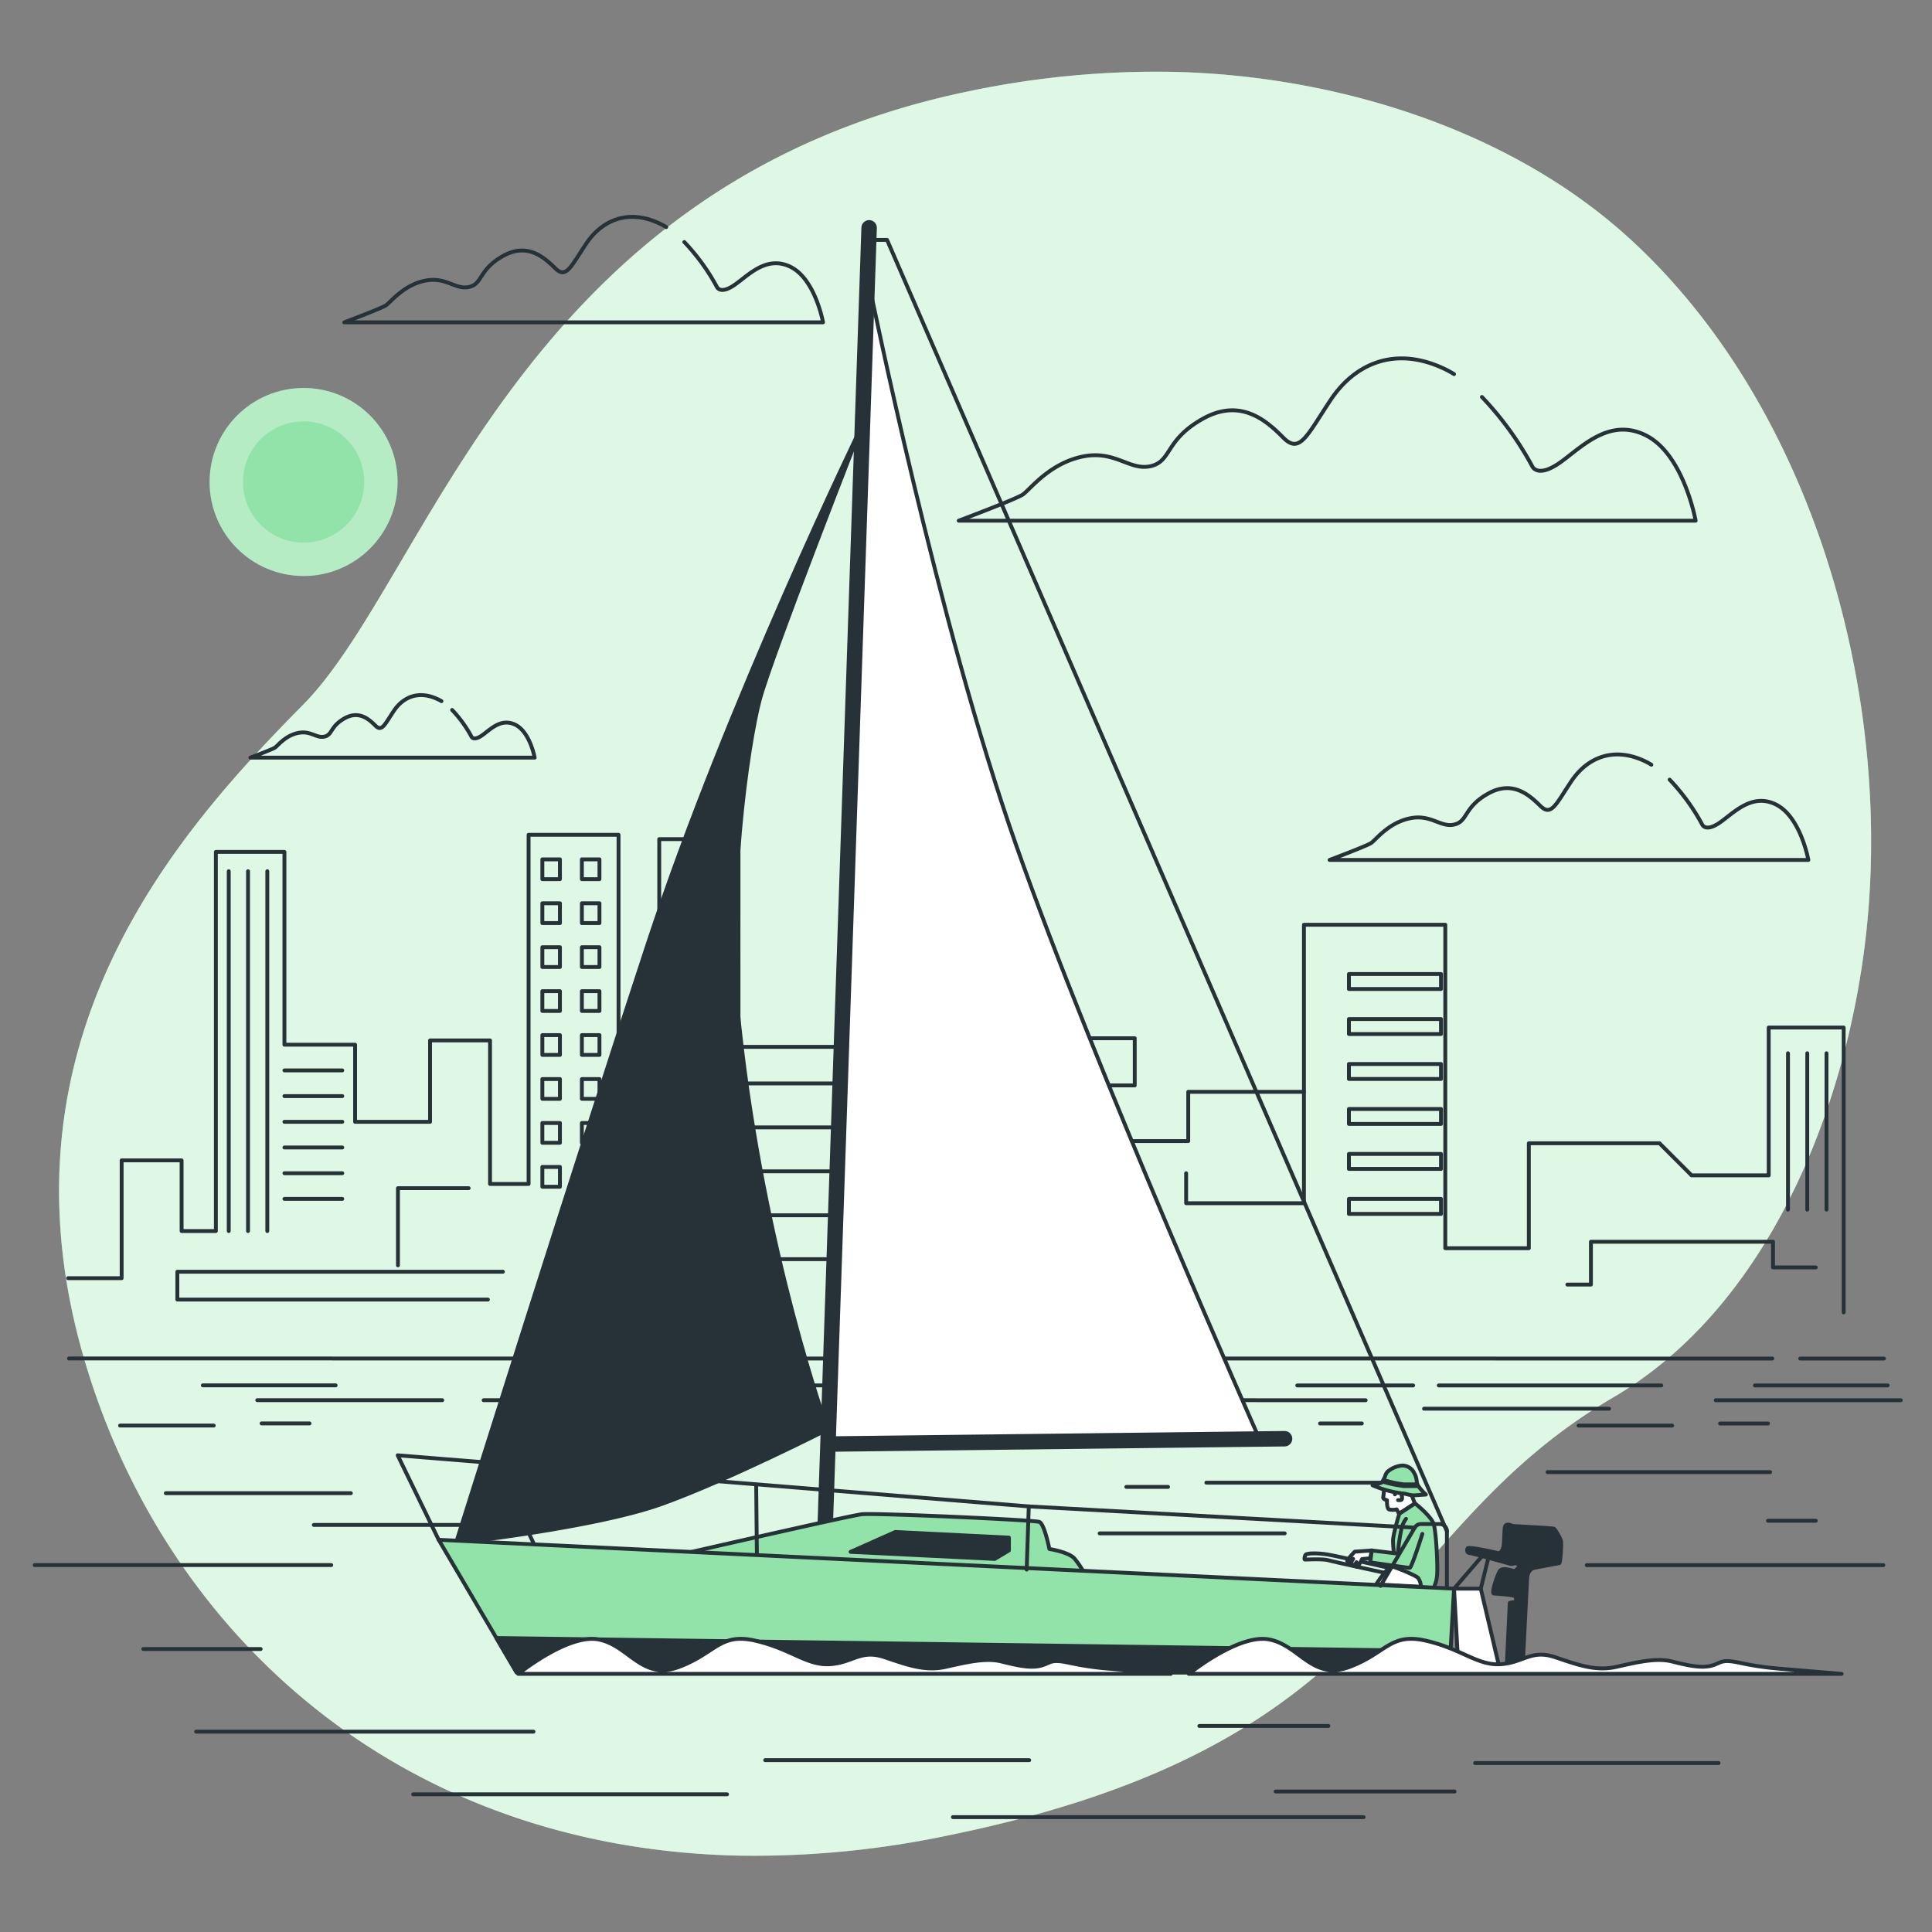 <svg xmlns="http://www.w3.org/2000/svg" viewBox="0 0 500 500"><rect x="0" y="0" width="500" height="500" fill="#808080" stroke="none"/><g id="background-simple"><path d="M482.77,243.25c-5.19,43.91-25.23,94.95-65.27,118.4C357,397.09,362.07,451.6,244,475.29a243,243,0,0,1-52.35,4.95,202.65,202.65,0,0,1-25.7-2.1c-75-11-125.54-63.12-144.06-126.09C-2.5,269.24,46.19,215,78.46,182.37S134.36,47.93,250.25,23.72a235.45,235.45,0,0,1,53.8-5.11c41.24,1,86.21,14.55,117.33,42.81q3.51,3.18,6.83,6.59C471.46,112.41,489.84,183.4,482.77,243.25Z" style="fill:#92E3A9"></path><path d="M482.77,243.25c-5.19,43.91-25.23,94.95-65.27,118.4C357,397.09,362.07,451.6,244,475.29a243,243,0,0,1-52.35,4.95,202.65,202.65,0,0,1-25.7-2.1c-75-11-125.54-63.12-144.06-126.09C-2.5,269.24,46.19,215,78.46,182.37S134.36,47.93,250.25,23.72a235.45,235.45,0,0,1,53.8-5.11c41.24,1,86.21,14.55,117.33,42.81q3.51,3.18,6.83,6.59C471.46,112.41,489.84,183.4,482.77,243.25Z" style="fill:#fff;opacity:0.7"></path></g><g id="City"><polyline points="17.63 330.79 31.48 330.79 31.48 300.3 47 300.3 47 318.59 55.87 318.59 55.87 220.48 73.61 220.48 73.61 270.37 91.9 270.37 91.9 290.32 111.3 290.32 111.3 269.26 126.82 269.26 126.82 306.4 136.8 306.4 136.8 216.05 160.08 216.05 160.08 307.5 170.61 307.5 170.61 217.16 191.12 217.16 191.12 270.92 228.81 270.92 228.81 249.86 253.76 249.86 253.76 268.7 293.67 268.7 293.67 280.9 287.01 280.9 287.01 295.31 307.52 295.31 307.52 282.56 337.46 282.56 337.46 239.33 374.04 239.33 374.04 323.03 395.66 323.03 395.66 295.87 429.47 295.87 437.78 304.18 457.74 304.18 457.74 265.93 477.14 265.93 477.14 339.65" style="fill:none;stroke:#263238;stroke-linecap:round;stroke-linejoin:round"></polyline><line x1="73.61" y1="277.02" x2="88.58" y2="277.02" style="fill:none;stroke:#263238;stroke-linecap:round;stroke-linejoin:round"></line><line x1="73.61" y1="283.67" x2="88.58" y2="283.67" style="fill:none;stroke:#263238;stroke-linecap:round;stroke-linejoin:round"></line><line x1="73.61" y1="290.32" x2="88.58" y2="290.32" style="fill:none;stroke:#263238;stroke-linecap:round;stroke-linejoin:round"></line><line x1="73.61" y1="296.97" x2="88.58" y2="296.97" style="fill:none;stroke:#263238;stroke-linecap:round;stroke-linejoin:round"></line><line x1="73.61" y1="303.63" x2="88.58" y2="303.63" style="fill:none;stroke:#263238;stroke-linecap:round;stroke-linejoin:round"></line><line x1="73.61" y1="310.28" x2="88.58" y2="310.28" style="fill:none;stroke:#263238;stroke-linecap:round;stroke-linejoin:round"></line><line x1="59.2" y1="225.47" x2="59.2" y2="318.59" style="fill:none;stroke:#263238;stroke-linecap:round;stroke-linejoin:round"></line><line x1="64.19" y1="225.47" x2="64.19" y2="318.59" style="fill:none;stroke:#263238;stroke-linecap:round;stroke-linejoin:round"></line><line x1="69.18" y1="225.47" x2="69.18" y2="318.59" style="fill:none;stroke:#263238;stroke-linecap:round;stroke-linejoin:round"></line><polyline points="130.15 329.12 45.9 329.12 45.9 336.33 126.27 336.33" style="fill:none;stroke:#263238;stroke-linecap:round;stroke-linejoin:round"></polyline><polyline points="121.28 307.5 102.99 307.5 102.99 327.46" style="fill:none;stroke:#263238;stroke-linecap:round;stroke-linejoin:round"></polyline><line x1="228.26" y1="277.02" x2="228.26" y2="330.79" style="fill:none;stroke:#263238;stroke-linecap:round;stroke-linejoin:round"></line><line x1="253.76" y1="268.7" x2="253.76" y2="332.45" style="fill:none;stroke:#263238;stroke-linecap:round;stroke-linejoin:round"></line><polyline points="337.46 282.56 337.46 311.39 306.97 311.39 306.97 303.63" style="fill:none;stroke:#263238;stroke-linecap:round;stroke-linejoin:round"></polyline><rect x="349.1" y="252.08" width="23.83" height="3.88" style="fill:none;stroke:#263238;stroke-linecap:round;stroke-linejoin:round"></rect><rect x="349.1" y="263.72" width="23.83" height="3.88" style="fill:none;stroke:#263238;stroke-linecap:round;stroke-linejoin:round"></rect><rect x="349.1" y="275.36" width="23.83" height="3.88" style="fill:none;stroke:#263238;stroke-linecap:round;stroke-linejoin:round"></rect><rect x="349.1" y="287" width="23.83" height="3.88" style="fill:none;stroke:#263238;stroke-linecap:round;stroke-linejoin:round"></rect><rect x="349.1" y="298.64" width="23.83" height="3.88" style="fill:none;stroke:#263238;stroke-linecap:round;stroke-linejoin:round"></rect><rect x="349.1" y="310.28" width="23.83" height="3.88" style="fill:none;stroke:#263238;stroke-linecap:round;stroke-linejoin:round"></rect><polyline points="405.63 332.45 411.73 332.45 411.73 321.36 458.85 321.36 458.85 328.01 469.93 328.01" style="fill:none;stroke:#263238;stroke-linecap:round;stroke-linejoin:round"></polyline><line x1="462.73" y1="272.58" x2="462.73" y2="313.05" style="fill:none;stroke:#263238;stroke-linecap:round;stroke-linejoin:round"></line><line x1="467.72" y1="272.58" x2="467.72" y2="313.05" style="fill:none;stroke:#263238;stroke-linecap:round;stroke-linejoin:round"></line><line x1="472.7" y1="272.58" x2="472.7" y2="313.05" style="fill:none;stroke:#263238;stroke-linecap:round;stroke-linejoin:round"></line><rect x="257.08" y="284.57" width="6.2" height="5.75" style="fill:none;stroke:#263238;stroke-linecap:round;stroke-linejoin:round"></rect><rect x="267.42" y="284.57" width="6.2" height="5.75" style="fill:none;stroke:#263238;stroke-linecap:round;stroke-linejoin:round"></rect><rect x="277.76" y="284.57" width="6.2" height="5.75" style="fill:none;stroke:#263238;stroke-linecap:round;stroke-linejoin:round"></rect><rect x="257.08" y="296.82" width="6.2" height="5.75" style="fill:none;stroke:#263238;stroke-linecap:round;stroke-linejoin:round"></rect><rect x="267.42" y="296.82" width="6.2" height="5.75" style="fill:none;stroke:#263238;stroke-linecap:round;stroke-linejoin:round"></rect><rect x="277.76" y="296.82" width="6.2" height="5.75" style="fill:none;stroke:#263238;stroke-linecap:round;stroke-linejoin:round"></rect><rect x="257.08" y="309.07" width="6.2" height="5.75" style="fill:none;stroke:#263238;stroke-linecap:round;stroke-linejoin:round"></rect><rect x="267.42" y="309.07" width="6.2" height="5.75" style="fill:none;stroke:#263238;stroke-linecap:round;stroke-linejoin:round"></rect><rect x="277.76" y="309.07" width="6.2" height="5.75" style="fill:none;stroke:#263238;stroke-linecap:round;stroke-linejoin:round"></rect><rect x="140.36" y="222.4" width="4.55" height="5.12" style="fill:none;stroke:#263238;stroke-linecap:round;stroke-linejoin:round"></rect><rect x="150.59" y="222.4" width="4.55" height="5.12" style="fill:none;stroke:#263238;stroke-linecap:round;stroke-linejoin:round"></rect><rect x="140.36" y="233.77" width="4.55" height="5.12" style="fill:none;stroke:#263238;stroke-linecap:round;stroke-linejoin:round"></rect><rect x="150.59" y="233.77" width="4.55" height="5.12" style="fill:none;stroke:#263238;stroke-linecap:round;stroke-linejoin:round"></rect><rect x="140.36" y="245.14" width="4.55" height="5.12" style="fill:none;stroke:#263238;stroke-linecap:round;stroke-linejoin:round"></rect><rect x="150.59" y="245.14" width="4.55" height="5.12" style="fill:none;stroke:#263238;stroke-linecap:round;stroke-linejoin:round"></rect><rect x="140.36" y="256.51" width="4.55" height="5.12" style="fill:none;stroke:#263238;stroke-linecap:round;stroke-linejoin:round"></rect><rect x="150.59" y="256.51" width="4.55" height="5.12" style="fill:none;stroke:#263238;stroke-linecap:round;stroke-linejoin:round"></rect><rect x="140.36" y="267.89" width="4.55" height="5.12" style="fill:none;stroke:#263238;stroke-linecap:round;stroke-linejoin:round"></rect><rect x="150.59" y="267.89" width="4.55" height="5.12" style="fill:none;stroke:#263238;stroke-linecap:round;stroke-linejoin:round"></rect><rect x="140.36" y="279.26" width="4.55" height="5.12" style="fill:none;stroke:#263238;stroke-linecap:round;stroke-linejoin:round"></rect><rect x="150.59" y="279.26" width="4.55" height="5.12" style="fill:none;stroke:#263238;stroke-linecap:round;stroke-linejoin:round"></rect><rect x="140.36" y="290.63" width="4.55" height="5.12" style="fill:none;stroke:#263238;stroke-linecap:round;stroke-linejoin:round"></rect><rect x="150.59" y="290.63" width="4.55" height="5.12" style="fill:none;stroke:#263238;stroke-linecap:round;stroke-linejoin:round"></rect><rect x="140.36" y="302" width="4.55" height="5.12" style="fill:none;stroke:#263238;stroke-linecap:round;stroke-linejoin:round"></rect><rect x="150.59" y="302" width="4.55" height="5.12" style="fill:none;stroke:#263238;stroke-linecap:round;stroke-linejoin:round"></rect><line x1="190.96" y1="280.39" x2="221.09" y2="280.39" style="fill:none;stroke:#263238;stroke-linecap:round;stroke-linejoin:round"></line><line x1="190.96" y1="291.77" x2="221.09" y2="291.77" style="fill:none;stroke:#263238;stroke-linecap:round;stroke-linejoin:round"></line><line x1="190.96" y1="303.14" x2="221.09" y2="303.14" style="fill:none;stroke:#263238;stroke-linecap:round;stroke-linejoin:round"></line><line x1="190.96" y1="314.51" x2="221.09" y2="314.51" style="fill:none;stroke:#263238;stroke-linecap:round;stroke-linejoin:round"></line><line x1="190.96" y1="325.88" x2="221.09" y2="325.88" style="fill:none;stroke:#263238;stroke-linecap:round;stroke-linejoin:round"></line></g><g id="Clouds"><path d="M114.25,181.46c-.31-.19-.63-.36-1-.52-5-2.36-9-.47-11.36,3.08s-3.07,5.44-4.73,3.78-4.26-4-8-1.89-3.08,4.26-5.21,4.73-3.55-1.65-6.86-.94-5.21,3.31-5.92,3.78-6.38,2.6-6.38,2.6h73.58s-1.19-6.62-5-8.51-6.63,1.42-8.76,2.84-2.6.23-2.6.23a31.78,31.78,0,0,0-5-6.9" style="fill:none;stroke:#263238;stroke-linecap:round;stroke-linejoin:round"></path><path d="M376.3,96.82a25.88,25.88,0,0,0-2.47-1.35c-12.88-6.13-23.3-1.23-29.44,8s-8,14.11-12.26,9.81-11-10.42-20.85-4.9-8,11-13.49,12.26-9.2-4.29-17.78-2.45-13.5,8.59-15.33,9.81-16.56,6.75-16.56,6.75H438.83s-3.07-17.17-12.88-22.08-17.17,3.68-22.69,7.36-6.74.61-6.74.61a82.93,82.93,0,0,0-13-17.9" style="fill:none;stroke:#263238;stroke-linecap:round;stroke-linejoin:round"></path><path d="M172.42,58.77a15.57,15.57,0,0,0-1.6-.87c-8.37-4-15.13-.8-19.12,5.17s-5.17,9.16-8,6.37-7.17-6.77-13.54-3.18-5.18,7.17-8.76,8-6-2.79-11.55-1.59-8.76,5.57-10,6.37-10.75,4.38-10.75,4.38H213s-2-11.15-8.36-14.33-11.15,2.38-14.73,4.77-4.38.4-4.38.4a53.82,53.82,0,0,0-8.43-11.62" style="fill:none;stroke:#263238;stroke-linecap:round;stroke-linejoin:round"></path><path d="M427.37,197.91a15.67,15.67,0,0,0-1.6-.88c-8.36-4-15.13-.8-19.12,5.17s-5.17,9.16-8,6.38-7.17-6.77-13.54-3.19-5.17,7.17-8.76,8-6-2.78-11.55-1.59-8.76,5.58-9.95,6.37-10.75,4.38-10.75,4.38H468s-2-11.15-8.36-14.33-11.15,2.39-14.73,4.78-4.38.39-4.38.39a53.82,53.82,0,0,0-8.43-11.62" style="fill:none;stroke:#263238;stroke-linecap:round;stroke-linejoin:round"></path></g><g id="Sun"><circle cx="78.57" cy="124.74" r="24.33" style="fill:#92E3A9"></circle><circle cx="78.57" cy="124.74" r="24.33" style="fill:#fff;opacity:0.32"></circle><circle cx="78.57" cy="124.74" r="15.69" style="fill:#92E3A9"></circle></g><g id="Water"><line x1="52.49" y1="358.53" x2="86.86" y2="358.53" style="fill:none;stroke:#263238;stroke-linecap:round;stroke-linejoin:round"></line><line x1="114.46" y1="362.37" x2="66.58" y2="362.36" style="fill:none;stroke:#263238;stroke-linecap:round;stroke-linejoin:round"></line><line x1="31.08" y1="368.93" x2="55.31" y2="368.93" style="fill:none;stroke:#263238;stroke-linecap:round;stroke-linejoin:round"></line><line x1="67.7" y1="368.38" x2="80.1" y2="368.38" style="fill:none;stroke:#263238;stroke-linecap:round;stroke-linejoin:round"></line><line x1="267.7" y1="358.54" x2="302.06" y2="358.54" style="fill:none;stroke:#263238;stroke-linecap:round;stroke-linejoin:round"></line><line x1="305.44" y1="362.37" x2="257.55" y2="362.37" style="fill:none;stroke:#263238;stroke-linecap:round;stroke-linejoin:round"></line><line x1="229.95" y1="364.56" x2="182.06" y2="364.56" style="fill:none;stroke:#263238;stroke-linecap:round;stroke-linejoin:round"></line><line x1="222.06" y1="368.94" x2="246.29" y2="368.94" style="fill:none;stroke:#263238;stroke-linecap:round;stroke-linejoin:round"></line><line x1="258.68" y1="368.39" x2="271.07" y2="368.39" style="fill:none;stroke:#263238;stroke-linecap:round;stroke-linejoin:round"></line><line x1="179.25" y1="358.54" x2="149.26" y2="358.54" style="fill:none;stroke:#263238;stroke-linecap:round;stroke-linejoin:round"></line><line x1="243.47" y1="358.54" x2="185.87" y2="358.54" style="fill:none;stroke:#263238;stroke-linecap:round;stroke-linejoin:round"></line><line x1="125.16" y1="362.37" x2="166.96" y2="362.37" style="fill:none;stroke:#263238;stroke-linecap:round;stroke-linejoin:round"></line><line x1="81.22" y1="394.65" x2="123.01" y2="394.65" style="fill:none;stroke:#263238;stroke-linecap:round;stroke-linejoin:round"></line><line x1="165.97" y1="368.39" x2="155.16" y2="368.39" style="fill:none;stroke:#263238;stroke-linecap:round;stroke-linejoin:round"></line><line x1="302.3" y1="384.81" x2="291.49" y2="384.81" style="fill:none;stroke:#263238;stroke-linecap:round;stroke-linejoin:round"></line><line x1="142.31" y1="388.08" x2="131.49" y2="388.08" style="fill:none;stroke:#263238;stroke-linecap:round;stroke-linejoin:round"></line><line x1="454.17" y1="358.55" x2="488.53" y2="358.55" style="fill:none;stroke:#263238;stroke-linecap:round;stroke-linejoin:round"></line><line x1="491.91" y1="362.38" x2="444.03" y2="362.38" style="fill:none;stroke:#263238;stroke-linecap:round;stroke-linejoin:round"></line><line x1="90.8" y1="386.44" x2="42.91" y2="386.44" style="fill:none;stroke:#263238;stroke-linecap:round;stroke-linejoin:round"></line><line x1="360.09" y1="383.71" x2="312.2" y2="383.71" style="fill:none;stroke:#263238;stroke-linecap:round;stroke-linejoin:round"></line><line x1="332.48" y1="396.84" x2="284.59" y2="396.84" style="fill:none;stroke:#263238;stroke-linecap:round;stroke-linejoin:round"></line><line x1="416.42" y1="364.57" x2="368.54" y2="364.57" style="fill:none;stroke:#263238;stroke-linecap:round;stroke-linejoin:round"></line><line x1="408.53" y1="368.94" x2="432.76" y2="368.94" style="fill:none;stroke:#263238;stroke-linecap:round;stroke-linejoin:round"></line><line x1="445.15" y1="368.4" x2="457.55" y2="368.4" style="fill:none;stroke:#263238;stroke-linecap:round;stroke-linejoin:round"></line><line x1="457.55" y1="393.57" x2="469.94" y2="393.57" style="fill:none;stroke:#263238;stroke-linecap:round;stroke-linejoin:round"></line><line x1="365.72" y1="358.55" x2="335.73" y2="358.55" style="fill:none;stroke:#263238;stroke-linecap:round;stroke-linejoin:round"></line><line x1="429.94" y1="358.55" x2="372.35" y2="358.55" style="fill:none;stroke:#263238;stroke-linecap:round;stroke-linejoin:round"></line><line x1="458.11" y1="380.98" x2="400.51" y2="380.98" style="fill:none;stroke:#263238;stroke-linecap:round;stroke-linejoin:round"></line><line x1="487.4" y1="405.06" x2="410.65" y2="405.06" style="fill:none;stroke:#263238;stroke-linecap:round;stroke-linejoin:round"></line><line x1="85.73" y1="405.04" x2="8.98" y2="405.04" style="fill:none;stroke:#263238;stroke-linecap:round;stroke-linejoin:round"></line><line x1="311.64" y1="362.37" x2="353.43" y2="362.38" style="fill:none;stroke:#263238;stroke-linecap:round;stroke-linejoin:round"></line><line x1="352.44" y1="368.39" x2="341.63" y2="368.39" style="fill:none;stroke:#263238;stroke-linecap:round;stroke-linejoin:round"></line><line x1="50.76" y1="448.15" x2="138.06" y2="448.15" style="fill:#fff;stroke:#263238;stroke-linecap:round;stroke-linejoin:round"></line><line x1="266.36" y1="455.53" x2="198.03" y2="455.53" style="fill:#fff;stroke:#263238;stroke-linecap:round;stroke-linejoin:round"></line><line x1="188.16" y1="464.37" x2="106.93" y2="464.37" style="fill:#fff;stroke:#263238;stroke-linecap:round;stroke-linejoin:round"></line><line x1="381.75" y1="456.27" x2="444.76" y2="456.27" style="fill:#fff;stroke:#263238;stroke-linecap:round;stroke-linejoin:round"></line><line x1="376.44" y1="463.64" x2="330.13" y2="463.64" style="fill:#fff;stroke:#263238;stroke-linecap:round;stroke-linejoin:round"></line><line x1="352.9" y1="470.28" x2="246.62" y2="470.27" style="fill:#fff;stroke:#263238;stroke-linecap:round;stroke-linejoin:round"></line><line x1="310.39" y1="446.68" x2="343.79" y2="446.68" style="fill:#fff;stroke:#263238;stroke-linecap:round;stroke-linejoin:round"></line><line x1="37.09" y1="426.76" x2="67.46" y2="426.77" style="fill:#fff;stroke:#263238;stroke-linecap:round;stroke-linejoin:round"></line><line x1="465.9" y1="351.59" x2="487.57" y2="351.59" style="fill:none;stroke:#263238;stroke-linecap:round;stroke-linejoin:round"></line><line x1="17.85" y1="351.57" x2="458.67" y2="351.59" style="fill:none;stroke:#263238;stroke-linecap:round;stroke-linejoin:round"></line></g><g id="Boat"><path d="M223,110.29s-34.66,71.26-55.36,134C149.9,298,118,399.36,118,399.36s36-3.95,53.16-10.1,43.05-19.33,43.05-19.33-16.53-45.59-22.84-104.12c-3.61-33.42,2.19-73.37,5.27-84.79S223,110.29,223,110.29Z" style="fill:#263238;stroke:#263238;stroke-linecap:round;stroke-linejoin:round"></path><polyline points="226.24 62.09 229.57 62.09 374.46 396.29" style="fill:none;stroke:#263238;stroke-linecap:round;stroke-linejoin:round"></polyline><path d="M225.17,74.7S242.74,161.25,263,218.8s62.82,153.32,62.82,153.32l-110.45,1.59Z" style="fill:#fff;stroke:#263238;stroke-linecap:round;stroke-linejoin:round"></path><line x1="224.93" y1="58.96" x2="213.49" y2="397.04" style="fill:none;stroke:#263238;stroke-linecap:round;stroke-linejoin:round;stroke-width:4px"></line><line x1="215.32" y1="373.71" x2="332.44" y2="372.34" style="fill:none;stroke:#263238;stroke-linecap:round;stroke-linejoin:round;stroke-width:4px"></line><path d="M361,406.11s-14.83-3.37-17.38-3.8-5.42-.38-5.73.06-.38,1.25-.19,1.25,4.67-.25,6.11.18,16.57,3.68,16.57,3.68Z" style="fill:none;stroke:#263238;stroke-linecap:round;stroke-linejoin:round"></path><path d="M361,381.73a6.9,6.9,0,0,0-2.35,1.84c-.52.92-.52,3.17-.62,3.58s-.1.72.41.92l.51.21s-.1,2,.51,2.35a4.49,4.49,0,0,0,2,0l.61,1.12,4.09-2.66-.82-2.14s1.33-2.36.52-3.79S362.55,381.32,361,381.73Z" style="fill:#fff;stroke:#263238;stroke-linecap:round;stroke-linejoin:round"></path><path d="M361,386.74s1.12-1.74,1.53-.51.51,2-.1,2h-.61" style="fill:none;stroke:#263238;stroke-linecap:round;stroke-linejoin:round"></path><path d="M366.23,389.09l-4.09,2.66s-1.63,5.32-1.63,7.06a45.37,45.37,0,0,0,.41,4.7l-1.13,6.75L371,411a9.05,9.05,0,0,0,.92-3.38c.2-2.15-.21-11.25-.92-13.29S366.23,389.09,366.23,389.09Z" style="fill:#92E3A9;stroke:#263238;stroke-linecap:round;stroke-linejoin:round"></path><path d="M355,401.26l-4.39.31a23.11,23.11,0,0,0-1.94,2.25c-.11.31.46.61.71.42a9.89,9.89,0,0,0,.81-.81s-1.06,1.62-.31,1.68,1.18-.81,1.18-.81-.25,1.43.19,1.18a7.42,7.42,0,0,0,1.25-2l2.11-.19Z" style="fill:#fff;stroke:#263238;stroke-linecap:round;stroke-linejoin:round"></path><path d="M363.88,393.08a7.29,7.29,0,0,0-1.12,2.25,53.51,53.51,0,0,0-1,6.75l-6.75-.82-.4,3.07s9.71,1.43,10.22,1.43,3.27-8.79,3.27-8.79" style="fill:#92E3A9;stroke:#263238;stroke-linecap:round;stroke-linejoin:round"></path><path d="M367.74,410.66a4.21,4.21,0,0,0-.75-2.31c-.68-.68-5.73-2.74-6.73-2.93s-4.11,4.61-4.11,4.61Z" style="fill:#fff;stroke:#263238;stroke-linecap:round;stroke-linejoin:round"></path><path d="M169.43,403.82s50.34-11.58,53.64-11.94,44.65,1.47,45.94,2,2.57,7,2.57,7,4.78.73,6.43,2.39a23,23,0,0,1,3.31,5.33Z" style="fill:#92E3A9;stroke:#263238;stroke-linecap:round;stroke-linejoin:round"></path><polygon points="231.71 396.47 220.13 401.62 257.43 403.45 261.11 401.25 261.11 397.94 231.71 396.47" style="fill:#263238;stroke:#263238;stroke-linecap:round;stroke-linejoin:round"></polygon><polygon points="113.53 398.5 133.7 432.82 375.09 432.82 376.3 411.14 113.53 398.5" style="fill:#92E3A9;stroke:#263238;stroke-linecap:round;stroke-linejoin:round"></polygon><polygon points="376.3 411.14 383.22 411.14 388.34 432.82 377.5 432.82 376.3 411.14" style="fill:#fff;stroke:#263238;stroke-linecap:round;stroke-linejoin:round"></polygon><path d="M391.37,394.91s-1.7-1-1.92.42-.1,4.68-.53,5.53a3.39,3.39,0,0,1-.85,1.17s-8.08-1.91-8.29-1.28,0,1.17.53,1.17,9.78,2.56,10.42,2.77,1.06-.11,1.49-.11,1.06.53.85,1a4.7,4.7,0,0,1-1.17,1.06s-3-1.17-3.72-.1-2.23,5.74-1.6,5.84,5.53.32,5.64.85.42,1.39-.21,1.39a4.72,4.72,0,0,0-1.28.21l-.85,17.65h6.7a5.57,5.57,0,0,0-1-2.24,18.87,18.87,0,0,1-1.38-1.59s1-19.78,1.06-20.63a3.06,3.06,0,0,1,1.28-2.12c.53-.21,6.7-1.28,7-1.38s.64-5,.43-5.75-1.49-3.08-1.91-3.18S391.37,394.91,391.37,394.91Z" style="fill:#263238;stroke:#263238;stroke-linecap:round;stroke-linejoin:round"></path><line x1="383.61" y1="402.67" x2="376.3" y2="411.15" style="fill:#fff;stroke:#263238;stroke-linecap:round;stroke-linejoin:round"></line><line x1="385.1" y1="403.52" x2="383.22" y2="411.15" style="fill:#fff;stroke:#263238;stroke-linecap:round;stroke-linejoin:round"></line><path d="M374.46,410.72V396.29a1.87,1.87,0,0,0-1.87-1.87h-4.84a1.87,1.87,0,0,0-1.62.93l-8.85,15.08" style="fill:none;stroke:#263238;stroke-linecap:round;stroke-linejoin:round"></path><polyline points="113.53 398.5 102.92 376.63 266.25 389.86 366.13 395.35" style="fill:none;stroke:#263238;stroke-linecap:round;stroke-linejoin:round"></polyline><line x1="128.27" y1="378.83" x2="138.19" y2="399.59" style="fill:none;stroke:#263238;stroke-linecap:round;stroke-linejoin:round"></line><line x1="195.7" y1="384.34" x2="195.88" y2="402.17" style="fill:none;stroke:#263238;stroke-linecap:round;stroke-linejoin:round"></line><line x1="266.25" y1="389.86" x2="265.7" y2="406.21" style="fill:none;stroke:#263238;stroke-linecap:round;stroke-linejoin:round"></line><polygon points="375.09 432.82 375.4 427.31 128.46 423.91 133.7 432.82 375.09 432.82" style="fill:#263238;stroke:#263238;stroke-linecap:round;stroke-linejoin:round"></polygon><path d="M358.43,382.14a9.2,9.2,0,0,1-.82,1.52,13.39,13.39,0,0,1-2.4.72,27.41,27.41,0,0,0,8.37,2.19,10.82,10.82,0,0,0,2.29.43l3.15-.21a12.9,12.9,0,0,1-2.1-2.42c-.41-.85-.13-1.8-.95-3.18a3.41,3.41,0,0,0-3.21-1.91,6.78,6.78,0,0,0-3.74,1.66A3.77,3.77,0,0,0,358.43,382.14Z" style="fill:#92E3A9;stroke:#263238;stroke-linecap:round;stroke-linejoin:round"></path><path d="M366.92,385.09s-1.9,0-3.65,0a31.67,31.67,0,0,1-5.59-1.18l.42-1.39a29.54,29.54,0,0,0,5.22,1.13c1.72,0,3.6,0,3.6,0Z" style="fill:#263238"></path><path d="M476.61,433.2l-17.06-1.43a79.17,79.17,0,0,1-9.28-1.43c-5-1.07-4.64,0-7.29.72s-6,0-10.28-1.07-9.61.35-14.58,1.43-9.28-.36-15.57-2.51-8.29,1.43-14.25,1.79-9.94-3.93-19.22-6.08-10.28,3.22-19.89,6.8-12.92-5.72-20.87-7.15c-7.17-1.29-18.48,7.22-20.66,8.93Z" style="fill:#fff;stroke:#263238;stroke-linecap:round;stroke-linejoin:round"></path><path d="M303,433.2,286,431.77a79.18,79.18,0,0,1-9.27-1.43c-5-1.07-4.64,0-7.3.72s-6,0-10.27-1.07-9.61.35-14.58,1.43-9.28-.36-15.57-2.51-8.29,1.43-14.25,1.79-10-3.93-19.23-6.08-10.27,3.22-19.88,6.8-12.92-5.72-20.88-7.15c-7.16-1.29-18.47,7.22-20.65,8.93Z" style="fill:#fff;stroke:#263238;stroke-linecap:round;stroke-linejoin:round"></path></g></svg>
